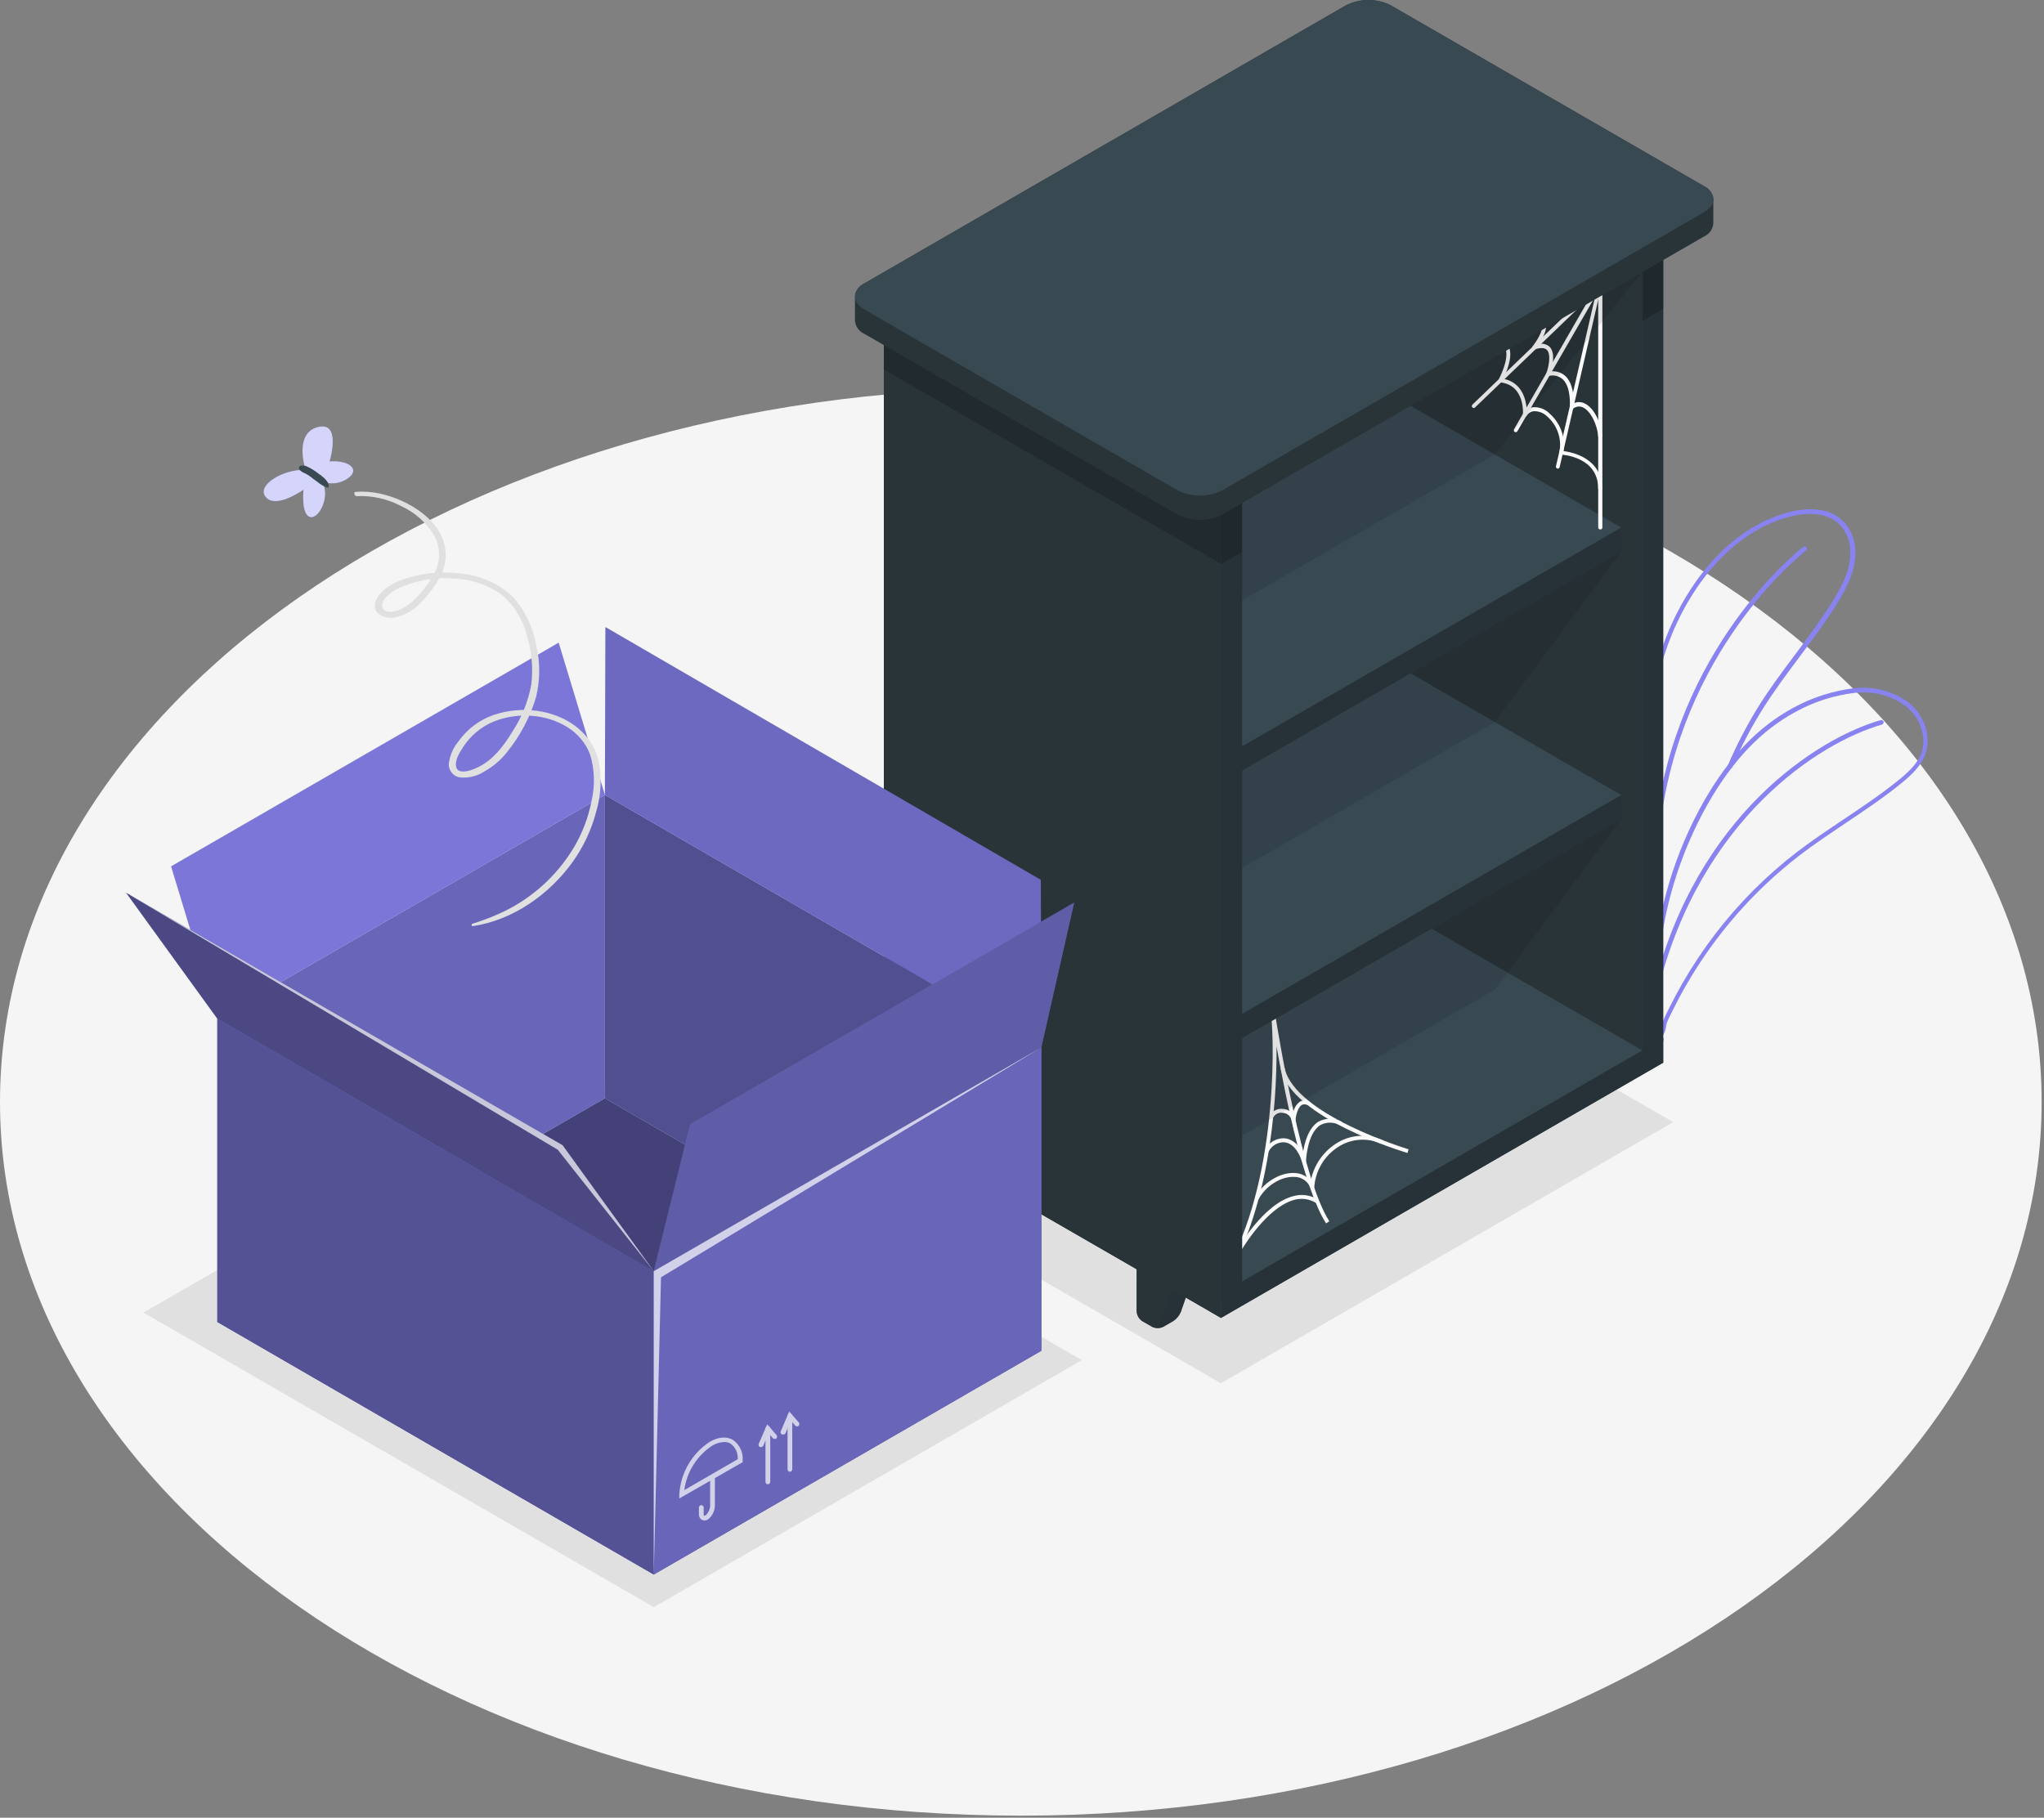 <svg width="389" height="346" viewBox="0 0 389 346" fill="none" xmlns="http://www.w3.org/2000/svg">
<rect x="0" y="0" width="389" height="346" fill="#808080" stroke="none"/>
<g clip-path="url(#clip0_103_21)">
<path d="M194.275 345.61C301.57 345.61 388.55 284.788 388.55 209.76C388.55 134.732 301.57 73.91 194.275 73.91C86.98 73.91 0 134.732 0 209.76C0 284.788 86.98 345.61 194.275 345.61Z" fill="#F5F5F5"/>
<path d="M232.35 263.3L157.05 219.81L243.12 170.12L318.43 213.6L232.35 263.3Z" fill="#E0E0E0"/>
<path d="M27.31 249.85L124.43 305.92L205.89 258.9L108.77 202.83L27.31 249.85Z" fill="#E0E0E0"/>
<path d="M314.97 182.67C314.82 180.14 314.48 177.11 314.07 173.59C312.54 160.23 310.45 141.93 315.99 124.4C319.36 113.73 327.48 101.08 340.16 97.57C342.98 96.79 349.8 95.64 352.42 101.69C352.788 102.564 353.008 103.493 353.07 104.44C353.34 108.28 351.61 111.67 349.69 114.76C347.48 118.35 344.92 121.76 342.44 125.08C340.1 128.22 337.67 131.46 335.55 134.82C333.26 138.471 331.254 142.292 329.55 146.25L328.74 145.9C330.441 141.902 332.447 138.04 334.74 134.35C336.87 130.96 339.31 127.7 341.67 124.55C344.13 121.25 346.67 117.85 348.87 114.3C350.71 111.3 352.37 108.09 352.12 104.5C352.066 103.653 351.869 102.822 351.54 102.04C349.2 96.63 342.92 97.71 340.33 98.42C327.99 101.84 320.06 114.22 316.76 124.66C311.28 142.02 313.36 160.21 314.88 173.49C315.28 177.02 315.63 180.07 315.78 182.62L314.97 182.67Z" fill="#8883F0"/>
<path d="M315.87 197.21C315.804 197.219 315.736 197.219 315.67 197.21C315.478 197.172 315.297 197.091 315.143 196.971C314.988 196.851 314.864 196.696 314.78 196.52C314.605 196.025 314.605 195.485 314.78 194.99C314.921 194.032 314.921 193.058 314.78 192.1C314.78 191.56 314.69 190.99 314.69 190.48V184.27C315.488 173.115 318.757 162.276 324.26 152.54C329.14 144.05 334.54 138.4 341.26 134.74C344.883 132.749 348.855 131.476 352.96 130.99C356.584 130.589 360.227 131.552 363.18 133.69C366.23 136.1 367.6 140.23 366.45 143.5C365.64 145.79 363.79 147.5 361.9 149.05C358.53 151.8 354.85 154.26 351.3 156.64C348.35 158.64 345.3 160.64 342.45 162.84C333.731 169.57 326.416 177.944 320.92 187.49C320.02 189.04 319.17 190.64 318.39 192.24L318.07 192.87C317.758 193.441 317.484 194.032 317.25 194.64C317.2 194.77 317.15 195.04 317.08 195.35C317.029 195.92 316.848 196.471 316.55 196.96C316.362 197.125 316.12 197.214 315.87 197.21ZM354.4 131.82C353.95 131.82 353.5 131.82 353.04 131.88C349.056 132.345 345.201 133.581 341.69 135.52C335.13 139.09 329.84 144.64 325.04 152.98C319.611 162.596 316.384 173.296 315.59 184.31V190.46C315.59 190.94 315.59 191.46 315.68 192.01C315.841 193.057 315.841 194.123 315.68 195.17C315.572 195.494 315.572 195.845 315.68 196.17C315.706 196.22 315.742 196.265 315.787 196.299C315.832 196.334 315.884 196.358 315.94 196.37C316.118 196 316.24 195.606 316.3 195.2C316.348 194.922 316.414 194.648 316.5 194.38C316.744 193.738 317.031 193.113 317.36 192.51L317.67 191.89C318.47 190.27 319.33 188.66 320.23 187.09C322.099 183.854 324.173 180.741 326.44 177.77C330.92 171.916 336.148 166.675 341.99 162.18C344.87 159.98 347.93 157.93 350.89 155.95C354.43 153.58 358.08 151.13 361.43 148.41C363.21 146.96 364.96 145.33 365.7 143.25C366.7 140.32 365.47 136.61 362.7 134.42C360.308 132.637 357.381 131.72 354.4 131.82Z" fill="#8883F0"/>
<path d="M315.12 188.67H315.01C314.953 188.657 314.9 188.633 314.853 188.599C314.807 188.565 314.767 188.522 314.737 188.473C314.707 188.423 314.688 188.368 314.68 188.311C314.671 188.254 314.675 188.196 314.69 188.14C322.94 155.24 345.75 140.56 357.93 137.07C358.041 137.039 358.16 137.053 358.261 137.109C358.362 137.165 358.437 137.259 358.47 137.37C358.501 137.482 358.487 137.603 358.431 137.706C358.375 137.808 358.281 137.885 358.17 137.92C346.17 141.35 323.7 155.84 315.55 188.35C315.522 188.442 315.465 188.523 315.388 188.581C315.31 188.638 315.216 188.67 315.12 188.67Z" fill="#8883F0"/>
<path d="M315.07 161.67C314.952 161.66 314.843 161.604 314.767 161.514C314.69 161.424 314.651 161.308 314.66 161.19C317.29 125.66 340.53 106.19 343.17 104.1C343.214 104.062 343.266 104.034 343.322 104.017C343.378 104 343.437 103.995 343.495 104.002C343.553 104.008 343.609 104.026 343.66 104.055C343.71 104.084 343.755 104.123 343.79 104.17C343.826 104.215 343.853 104.267 343.869 104.323C343.885 104.378 343.89 104.437 343.884 104.494C343.877 104.552 343.859 104.608 343.831 104.658C343.803 104.709 343.765 104.754 343.72 104.79C341.11 106.86 318.14 126.1 315.55 161.26C315.537 161.377 315.48 161.484 315.391 161.56C315.302 161.636 315.187 161.676 315.07 161.67Z" fill="#8883F0"/>
<path d="M312.3 37.76L256.69 5.67C256.26 5.361 255.756 5.172 255.229 5.121C254.702 5.07 254.171 5.159 253.69 5.38L249.69 7.69C249.25 7.996 248.9 8.414 248.677 8.902C248.454 9.389 248.365 9.927 248.42 10.46V162.67C248.502 164.153 248.932 165.596 249.675 166.881C250.419 168.167 251.455 169.259 252.7 170.07L308.3 202.12C308.729 202.43 309.233 202.621 309.76 202.674C310.286 202.727 310.818 202.639 311.3 202.42L315.3 200.1C315.734 199.792 316.079 199.374 316.299 198.889C316.519 198.404 316.605 197.869 316.55 197.34V45.16C316.472 43.679 316.047 42.238 315.309 40.952C314.57 39.666 313.54 38.573 312.3 37.76Z" fill="#263238"/>
<path d="M260.4 165.28L256.4 167.59V180.25C256.42 180.621 256.528 180.981 256.714 181.303C256.899 181.624 257.159 181.897 257.47 182.1L259.34 183.18C259.672 183.348 260.038 183.435 260.41 183.435C260.782 183.435 261.148 183.348 261.48 183.18L263.35 182.1C264.014 181.671 264.528 181.045 264.82 180.31L268.43 169.91L260.4 165.28Z" fill="#263238"/>
<path d="M256.4 180.25C256.42 180.621 256.528 180.981 256.714 181.303C256.899 181.624 257.159 181.897 257.47 182.1L259.34 183.18C259.469 183.258 259.614 183.306 259.765 183.32C259.915 183.334 260.067 183.314 260.208 183.261C260.35 183.208 260.477 183.124 260.581 183.014C260.686 182.905 260.764 182.774 260.81 182.63L264.4 172.22L256.4 167.59V180.25Z" fill="#293439"/>
<path d="M300.52 188.37L296.52 190.69V203.34C296.538 203.711 296.644 204.073 296.828 204.396C297.012 204.719 297.27 204.995 297.58 205.2L299.46 206.28C299.79 206.448 300.155 206.535 300.525 206.535C300.895 206.535 301.26 206.448 301.59 206.28L303.47 205.2C304.134 204.771 304.648 204.145 304.94 203.41L308.54 193L300.52 188.37Z" fill="#263238"/>
<path d="M296.52 203.34C296.538 203.711 296.644 204.073 296.828 204.396C297.012 204.719 297.27 204.995 297.58 205.2L299.46 206.28C299.589 206.358 299.734 206.406 299.885 206.42C300.035 206.434 300.187 206.414 300.328 206.361C300.47 206.308 300.597 206.224 300.702 206.114C300.806 206.005 300.884 205.874 300.93 205.73L304.54 195.32L296.54 190.69L296.52 203.34Z" fill="#293439"/>
<path d="M252.96 8.1L308.56 40.1C309.805 40.912 310.841 42.007 311.585 43.294C312.328 44.581 312.758 46.025 312.84 47.51V199.72C312.946 200.254 312.881 200.809 312.656 201.305C312.431 201.801 312.056 202.215 311.584 202.487C311.112 202.759 310.567 202.877 310.024 202.824C309.482 202.771 308.97 202.549 308.56 202.19L252.96 170.13C251.716 169.319 250.682 168.226 249.94 166.941C249.198 165.655 248.77 164.212 248.69 162.73V10.56C248.583 10.026 248.646 9.472 248.871 8.976C249.095 8.481 249.47 8.068 249.941 7.796C250.413 7.524 250.958 7.408 251.499 7.462C252.041 7.517 252.552 7.74 252.96 8.1Z" fill="#293439"/>
<path d="M172.22 216.15L232.36 250.87L316.56 202.26L312.55 199.94L252.41 165.22L172.22 211.52V216.15Z" fill="#384952"/>
<path d="M232.36 250.87V246.24L316.56 197.63V202.26L232.36 250.87Z" fill="#263238"/>
<path d="M232.74 244.13L232.13 243.72C242.8 227.57 242.73 199.67 241.86 192.67C241.79 192.2 241.74 191.91 241.73 191.8L242.46 191.68C242.46 191.9 242.54 192.16 242.58 192.47C243.36 197.42 247.77 224.31 252.99 232.47L252.37 232.87C248.24 226.46 244.71 209.16 242.94 199.18C243.05 210.51 241.4 231.1 232.74 244.13Z" fill="#FAFAFA"/>
<path d="M267.86 219.47C266.95 219.2 245.69 212.76 243.73 203.38L244.46 203.23C246.32 212.18 267.85 218.7 268.07 218.77L267.86 219.47Z" fill="#FAFAFA"/>
<path d="M246.4 215.67L245.86 213.38C245.786 212.959 245.572 212.576 245.252 212.293C244.932 212.009 244.526 211.843 244.1 211.82C243.748 211.768 243.388 211.826 243.07 211.985C242.752 212.144 242.49 212.397 242.32 212.71L241.63 212.42C241.861 211.962 242.229 211.588 242.682 211.348C243.135 211.108 243.651 211.014 244.16 211.08C244.528 211.103 244.887 211.204 245.212 211.377C245.538 211.549 245.824 211.789 246.05 212.08C246.17 211.132 246.654 210.267 247.4 209.67C247.683 209.522 247.999 209.45 248.318 209.46C248.637 209.471 248.947 209.564 249.22 209.73L248.89 210.39C248.723 210.283 248.532 210.22 248.334 210.208C248.136 210.195 247.939 210.234 247.76 210.32C246.91 210.8 246.58 212.65 246.53 213.32L246.4 215.67Z" fill="#FAFAFA"/>
<path d="M248.49 223.3L247.83 221.22C247.08 218.87 245.83 217.52 244.35 217.43C243.732 217.418 243.123 217.587 242.599 217.915C242.075 218.244 241.659 218.718 241.4 219.28L240.73 218.96C241.046 218.258 241.564 217.665 242.217 217.258C242.871 216.85 243.63 216.645 244.4 216.67C245.29 216.72 246.82 217.2 247.96 219.52C248.21 217.69 248.96 214.75 250.89 213.52C251.583 213.14 252.362 212.945 253.152 212.954C253.941 212.963 254.716 213.175 255.4 213.57L255.09 214.24C254.517 213.901 253.867 213.715 253.202 213.699C252.536 213.683 251.878 213.839 251.29 214.15C248.72 215.75 248.55 221.04 248.55 221.1L248.49 223.3Z" fill="#FAFAFA"/>
<path d="M239.46 228.38L238.8 228.04C240.28 225.19 243.53 223.14 246.35 223.28C246.948 223.287 247.537 223.428 248.074 223.693C248.61 223.957 249.081 224.339 249.45 224.81C249.721 223.371 250.281 222.002 251.096 220.785C251.911 219.568 252.963 218.529 254.19 217.73C255.507 216.855 257.026 216.334 258.602 216.217C260.179 216.1 261.758 216.39 263.19 217.06L262.9 217.73C261.581 217.119 260.129 216.856 258.68 216.964C257.23 217.073 255.833 217.55 254.62 218.35C253.323 219.19 252.241 220.323 251.459 221.656C250.678 222.99 250.219 224.487 250.12 226.03V227.92L249.42 226.16C249.188 225.534 248.771 224.994 248.224 224.612C247.678 224.23 247.027 224.023 246.36 224.02C243.77 223.89 240.82 225.77 239.46 228.38Z" fill="#FAFAFA"/>
<path d="M235.4 239.42L234.75 239.06C235.65 237.42 240.44 229.18 246.11 227.69C246.91 227.46 247.75 227.403 248.574 227.522C249.398 227.641 250.187 227.934 250.89 228.38L250.51 229.01C249.89 228.618 249.195 228.362 248.47 228.256C247.745 228.151 247.005 228.2 246.3 228.4C242.14 229.5 237.84 235.02 235.4 239.42Z" fill="#FAFAFA"/>
<path d="M308.54 151.33V155.96L232.36 199.94L172.22 165.22V160.59L248.4 116.61L308.54 151.33Z" fill="#263238"/>
<path d="M308.54 151.33L232.36 195.31L172.22 160.59L248.4 116.61L308.54 151.33Z" fill="#384952"/>
<path d="M308.54 100.41V105.03L232.36 149.02L172.22 114.29V109.67L248.4 65.68L308.54 100.41Z" fill="#263238"/>
<path d="M308.54 100.41L232.36 144.39L172.22 109.67L248.4 65.68L308.54 100.41Z" fill="#384952"/>
<path d="M232.1 84L176.5 51.95C176.071 51.639 175.567 51.448 175.04 51.396C174.513 51.343 173.982 51.431 173.5 51.65C172.78 52.06 170.22 53.55 169.5 53.96C169.062 54.267 168.714 54.686 168.493 55.173C168.271 55.66 168.184 56.198 168.24 56.73V208.9C168.322 210.383 168.752 211.826 169.495 213.111C170.239 214.397 171.275 215.49 172.52 216.3L228.12 248.36C228.549 248.67 229.053 248.861 229.58 248.914C230.106 248.967 230.638 248.879 231.12 248.66C231.84 248.24 234.42 246.76 235.12 246.33C235.56 246.026 235.911 245.609 236.136 245.124C236.361 244.639 236.452 244.102 236.4 243.57V91.41C236.318 89.923 235.885 88.477 235.138 87.19C234.391 85.902 233.35 84.809 232.1 84Z" fill="#263238"/>
<path opacity="0.2" d="M232.36 107.36L236.38 105.04V91.14L232.35 93.46L232.36 107.36Z" fill="black"/>
<path opacity="0.2" d="M312.56 61.06L316.58 58.75V44.85L312.55 47.17L312.56 61.06Z" fill="black"/>
<path d="M180.24 211.52L176.24 213.83V226.49C176.26 226.861 176.367 227.221 176.553 227.543C176.739 227.864 176.998 228.137 177.31 228.34L179.18 229.42C179.511 229.588 179.878 229.675 180.25 229.675C180.622 229.675 180.988 229.588 181.32 229.42L183.19 228.34C183.852 227.912 184.365 227.291 184.66 226.56L188.27 216.15L180.24 211.52Z" fill="#263238"/>
<path d="M176.23 226.49C176.25 226.861 176.358 227.221 176.544 227.543C176.729 227.864 176.989 228.137 177.3 228.34L179.17 229.42C179.299 229.498 179.444 229.546 179.595 229.56C179.745 229.574 179.897 229.554 180.038 229.501C180.18 229.448 180.307 229.364 180.412 229.254C180.516 229.145 180.594 229.014 180.64 228.87L184.25 218.46L176.25 213.83L176.23 226.49Z" fill="#293439"/>
<path d="M220.33 234.67L216.33 236.98V249.64C216.348 250.01 216.454 250.371 216.638 250.692C216.822 251.014 217.08 251.287 217.39 251.49L219.27 252.57C219.6 252.738 219.965 252.825 220.335 252.825C220.705 252.825 221.07 252.738 221.4 252.57L223.28 251.49C223.939 251.059 224.452 250.439 224.75 249.71L228.35 239.3L220.33 234.67Z" fill="#263238"/>
<path d="M216.33 249.59C216.348 249.96 216.454 250.321 216.638 250.642C216.822 250.964 217.08 251.237 217.39 251.44L219.27 252.52C219.399 252.598 219.544 252.646 219.695 252.66C219.845 252.674 219.997 252.654 220.138 252.601C220.28 252.548 220.407 252.464 220.511 252.355C220.616 252.245 220.694 252.114 220.74 251.97L224.34 241.56L216.34 236.93L216.33 249.59Z" fill="#293439"/>
<path d="M172.48 54.27L228.09 86.32C229.334 87.133 230.368 88.227 231.11 89.515C231.852 90.802 232.28 92.246 232.36 93.73V250.87C232.36 250.87 229.27 249.04 228.09 248.36L172.49 216.3C171.245 215.49 170.209 214.397 169.465 213.111C168.722 211.826 168.292 210.383 168.21 208.9V56.73C168.103 56.196 168.166 55.642 168.391 55.147C168.615 54.651 168.99 54.238 169.461 53.966C169.933 53.694 170.478 53.578 171.019 53.632C171.561 53.687 172.072 53.91 172.48 54.27Z" fill="#293439"/>
<path opacity="0.2" d="M228.09 86.32L172.48 54.27C172.072 53.91 171.561 53.687 171.019 53.632C170.478 53.578 169.933 53.694 169.461 53.966C168.99 54.238 168.615 54.651 168.391 55.147C168.166 55.642 168.103 56.196 168.21 56.73V70.32L232.36 107.32V93.73C232.28 92.246 231.852 90.802 231.11 89.515C230.368 88.227 229.334 87.133 228.09 86.32Z" fill="black"/>
<path d="M304.53 100.78C304.433 100.777 304.34 100.738 304.271 100.669C304.202 100.6 304.162 100.507 304.16 100.41V54.75L260.61 79.89C260.569 79.916 260.523 79.934 260.475 79.942C260.427 79.95 260.378 79.947 260.331 79.935C260.284 79.923 260.24 79.901 260.202 79.871C260.164 79.841 260.133 79.803 260.11 79.76C260.085 79.718 260.068 79.671 260.061 79.623C260.054 79.575 260.056 79.525 260.068 79.478C260.08 79.43 260.102 79.386 260.131 79.347C260.161 79.308 260.198 79.275 260.24 79.25L304.4 53.79C304.455 53.755 304.519 53.737 304.585 53.737C304.65 53.737 304.714 53.755 304.77 53.79C304.825 53.823 304.871 53.87 304.902 53.926C304.934 53.982 304.95 54.045 304.95 54.11V100.41C304.95 100.463 304.939 100.516 304.918 100.564C304.896 100.612 304.864 100.656 304.824 100.691C304.785 100.726 304.738 100.752 304.687 100.767C304.636 100.783 304.582 100.787 304.53 100.78Z" fill="#FAFAFA"/>
<path d="M296.51 89.2H296.4C296.305 89.178 296.222 89.12 296.169 89.038C296.117 88.955 296.099 88.855 296.12 88.76L303.58 56.45L288.78 82.08C288.757 82.123 288.726 82.16 288.688 82.191C288.65 82.221 288.607 82.243 288.56 82.256C288.513 82.269 288.464 82.273 288.416 82.267C288.368 82.26 288.322 82.245 288.28 82.22C288.237 82.196 288.199 82.164 288.169 82.125C288.138 82.086 288.116 82.042 288.103 81.994C288.09 81.947 288.086 81.897 288.093 81.848C288.099 81.799 288.115 81.752 288.14 81.71L304.14 53.93C304.186 53.853 304.257 53.796 304.341 53.766C304.425 53.737 304.517 53.738 304.6 53.77C304.682 53.803 304.749 53.865 304.79 53.944C304.83 54.023 304.841 54.114 304.82 54.2L296.82 88.93C296.802 89.001 296.763 89.065 296.707 89.113C296.652 89.162 296.583 89.192 296.51 89.2Z" fill="#FAFAFA"/>
<path d="M280.48 77.67C280.429 77.67 280.379 77.659 280.332 77.639C280.286 77.618 280.244 77.588 280.21 77.55C280.142 77.481 280.103 77.387 280.103 77.29C280.103 77.192 280.142 77.099 280.21 77.03L304.27 53.88C304.339 53.811 304.433 53.773 304.53 53.773C304.627 53.773 304.721 53.811 304.79 53.88C304.859 53.951 304.898 54.046 304.898 54.145C304.898 54.244 304.859 54.339 304.79 54.41L280.73 77.55C280.698 77.585 280.66 77.614 280.617 77.635C280.574 77.656 280.528 77.667 280.48 77.67Z" fill="#FAFAFA"/>
<path d="M304.53 93.39C304.433 93.387 304.34 93.347 304.271 93.279C304.202 93.21 304.163 93.117 304.16 93.02C304.16 86.96 297.4 86.55 297.11 86.54C297.055 86.536 297.002 86.52 296.954 86.495C296.906 86.469 296.864 86.433 296.83 86.39C296.799 86.347 296.777 86.298 296.767 86.246C296.756 86.195 296.757 86.141 296.77 86.09C297.017 84.852 296.933 83.571 296.528 82.375C296.122 81.18 295.409 80.112 294.46 79.28C294.113 78.934 293.696 78.666 293.238 78.493C292.779 78.321 292.289 78.248 291.8 78.28C291.539 78.324 291.291 78.424 291.072 78.572C290.853 78.72 290.668 78.914 290.53 79.14C290.488 79.213 290.423 79.269 290.345 79.3C290.267 79.331 290.18 79.335 290.1 79.31C290.02 79.285 289.951 79.234 289.904 79.165C289.856 79.096 289.834 79.013 289.84 78.93C289.84 78.7 290.25 73.31 285.51 72.78C285.449 72.772 285.391 72.75 285.34 72.715C285.29 72.681 285.249 72.634 285.22 72.58C285.193 72.527 285.179 72.469 285.179 72.41C285.179 72.351 285.193 72.292 285.22 72.24C285.22 72.24 287.32 68.31 286.51 66.38C286.416 66.153 286.271 65.952 286.085 65.792C285.899 65.632 285.678 65.518 285.44 65.46C285.393 65.447 285.348 65.425 285.31 65.395C285.271 65.365 285.239 65.327 285.216 65.284C285.192 65.241 285.178 65.193 285.174 65.144C285.169 65.096 285.175 65.046 285.19 65C285.22 64.907 285.284 64.829 285.37 64.783C285.456 64.736 285.556 64.725 285.65 64.75C285.994 64.838 286.313 65.007 286.581 65.241C286.848 65.476 287.057 65.77 287.19 66.1C287.96 67.93 286.66 70.96 286.1 72.1C289.78 72.81 290.46 76.28 290.56 78C290.889 77.766 291.264 77.606 291.66 77.53C292.261 77.472 292.867 77.55 293.434 77.76C294 77.969 294.512 78.304 294.93 78.74C295.924 79.616 296.684 80.725 297.143 81.968C297.602 83.211 297.745 84.548 297.56 85.86C299.18 86.07 304.9 87.2 304.89 93.04C304.885 93.133 304.845 93.22 304.778 93.285C304.712 93.35 304.623 93.387 304.53 93.39Z" fill="#FAFAFA"/>
<path d="M304.53 83.41C304.437 83.41 304.347 83.375 304.278 83.312C304.21 83.249 304.168 83.163 304.16 83.07C304 80.95 302.77 78.21 301.22 77.53C300.913 77.393 300.572 77.348 300.24 77.401C299.908 77.454 299.599 77.603 299.35 77.83C299.289 77.869 299.218 77.89 299.145 77.89C299.072 77.89 299.001 77.869 298.94 77.83C298.877 77.795 298.825 77.742 298.791 77.678C298.757 77.614 298.743 77.542 298.75 77.47C298.75 77.47 299.08 73.72 297.39 72.17C297.023 71.864 296.589 71.65 296.123 71.545C295.657 71.441 295.172 71.449 294.71 71.57C294.646 71.583 294.58 71.579 294.518 71.558C294.457 71.537 294.402 71.5 294.36 71.45C294.317 71.4 294.288 71.339 294.276 71.274C294.264 71.209 294.269 71.142 294.29 71.08C294.63 70.15 295.29 67.54 294.4 66.61C293.98 66.18 293.21 66.14 292.1 66.5C292.024 66.525 291.942 66.525 291.867 66.5C291.791 66.474 291.726 66.425 291.68 66.36C291.634 66.296 291.61 66.219 291.61 66.14C291.61 66.061 291.634 65.984 291.68 65.92C292.3 65.14 293.83 62.86 293.45 61.77C293.387 61.619 293.286 61.488 293.156 61.39C293.026 61.291 292.872 61.229 292.71 61.21C292.663 61.198 292.618 61.177 292.579 61.148C292.54 61.119 292.507 61.083 292.481 61.041C292.456 60.999 292.44 60.953 292.433 60.905C292.426 60.856 292.428 60.807 292.44 60.76C292.449 60.712 292.468 60.667 292.496 60.627C292.524 60.587 292.559 60.553 292.601 60.528C292.642 60.503 292.688 60.486 292.736 60.48C292.784 60.473 292.833 60.477 292.88 60.49C293.161 60.531 293.426 60.645 293.649 60.82C293.872 60.996 294.044 61.227 294.15 61.49C294.56 62.68 293.56 64.49 292.86 65.49C293.221 65.404 293.597 65.407 293.956 65.5C294.315 65.592 294.646 65.771 294.92 66.02C296.02 67.16 295.49 69.57 295.16 70.7C295.648 70.642 296.142 70.687 296.611 70.834C297.08 70.98 297.512 71.224 297.88 71.55C299.37 72.91 299.53 75.55 299.51 76.76C299.823 76.613 300.164 76.537 300.51 76.537C300.856 76.537 301.197 76.613 301.51 76.76C303.4 77.59 304.71 80.54 304.9 82.93C304.904 82.978 304.898 83.026 304.883 83.072C304.868 83.118 304.844 83.16 304.813 83.197C304.781 83.233 304.742 83.263 304.699 83.284C304.655 83.305 304.608 83.317 304.56 83.32L304.53 83.41Z" fill="#FAFAFA"/>
<path d="M326.07 37.91C326.023 37.379 325.834 36.87 325.525 36.436C325.216 36.002 324.796 35.658 324.31 35.44L264.7 1.02C263.375 0.349 261.91 0 260.425 0C258.94 0 257.475 0.349 256.15 1.02L164.47 53.96C163.984 54.178 163.564 54.522 163.255 54.956C162.945 55.39 162.757 55.899 162.71 56.43V61.06C162.757 61.591 162.945 62.099 163.255 62.534C163.564 62.968 163.984 63.312 164.47 63.53L224.08 97.94C225.404 98.615 226.869 98.967 228.355 98.967C229.841 98.967 231.306 98.615 232.63 97.94L324.31 45.01C324.796 44.792 325.216 44.448 325.525 44.014C325.834 43.58 326.023 43.071 326.07 42.54V37.91Z" fill="#293439"/>
<path d="M224.08 93.31L164.47 58.9C162.11 57.53 162.11 55.32 164.47 53.96L256.15 1.02C257.475 0.349 258.94 0 260.425 0C261.91 0 263.375 0.349 264.7 1.02L324.31 35.44C326.68 36.81 326.68 39.01 324.31 40.38L232.63 93.31C231.306 93.985 229.841 94.337 228.355 94.337C226.869 94.337 225.404 93.985 224.08 93.31Z" fill="#384952"/>
<path opacity="0.1" d="M312.55 51.79L284.49 86.52L236.38 114.3L236.37 95.78L312.55 51.79Z" fill="black"/>
<path opacity="0.1" d="M308.54 105.03L284.49 137.44L236.38 165.23V146.7L308.54 105.03Z" fill="black"/>
<path opacity="0.1" d="M308.54 155.96L284.49 188.37L236.38 216.16V197.63L308.54 155.96Z" fill="black"/>
<path d="M198.18 257.11L124.42 299.7L41.36 251.63L115.12 209.05L198.18 257.11Z" fill="#8883F0"/>
<path opacity="0.5" d="M198.18 257.11L124.42 299.7L41.36 251.63L115.12 209.05L198.18 257.11Z" fill="black"/>
<path d="M115.12 151.32V209.05L41.36 251.63V193.91L115.12 151.32Z" fill="#8883F0"/>
<path opacity="0.23" d="M115.12 151.32V209.05L41.36 251.63V193.91L115.12 151.32Z" fill="black"/>
<path d="M124.42 241.97V299.7L41.36 251.63V193.91L124.42 241.97Z" fill="#8883F0"/>
<path opacity="0.38" d="M124.42 241.97V299.7L41.36 251.63V193.91L124.42 241.97Z" fill="black"/>
<path d="M198.18 199.38V257.11L115.12 209.05V151.32L198.18 199.38Z" fill="#8883F0"/>
<path opacity="0.4" d="M198.18 199.38V257.11L115.12 209.05V151.32L198.18 199.38Z" fill="black"/>
<path d="M198.18 257.11V199.38L124.42 241.97V299.7L198.18 257.11Z" fill="#8883F0"/>
<path opacity="0.23" d="M198.18 257.11V199.38L124.42 241.97V299.7L198.18 257.11Z" fill="black"/>
<path d="M115.12 151.32L115.22 119.36L198.08 167.48L198.18 199.38L115.12 151.32Z" fill="#8883F0"/>
<path opacity="0.2" d="M115.12 151.32L115.22 119.36L198.08 167.48L198.18 199.38L115.12 151.32Z" fill="black"/>
<path d="M124.42 241.97L131.34 214.01L204.43 171.81L198.18 199.38L124.42 241.97Z" fill="#8883F0"/>
<path opacity="0.3" d="M124.42 241.97L131.34 214.01L204.43 171.81L198.18 199.38L124.42 241.97Z" fill="black"/>
<path d="M41.36 193.91L32.56 164.91L106.32 122.33L115.12 151.32L41.36 193.91Z" fill="#8883F0"/>
<path opacity="0.1" d="M41.36 193.91L32.56 164.91L106.32 122.33L115.12 151.32L41.36 193.91Z" fill="black"/>
<path d="M41.36 193.91L24 169.94L107.07 218L124.42 241.97L41.36 193.91Z" fill="#8883F0"/>
<path opacity="0.45" d="M41.36 193.91L24 169.94L107.07 218L124.42 241.97L41.36 193.91Z" fill="black"/>
<g opacity="0.7">
<path d="M146.14 282.53C146.02 282.53 145.904 282.483 145.818 282.399C145.732 282.314 145.683 282.2 145.68 282.08V271.92C145.682 271.799 145.732 271.683 145.817 271.597C145.903 271.512 146.019 271.462 146.14 271.46C146.26 271.462 146.375 271.512 146.459 271.598C146.543 271.684 146.59 271.799 146.59 271.92V282.08C146.59 282.199 146.543 282.314 146.458 282.398C146.374 282.482 146.259 282.53 146.14 282.53Z" fill="white"/>
<path d="M144.81 275.44C144.75 275.449 144.69 275.449 144.63 275.44C144.521 275.389 144.435 275.299 144.391 275.187C144.346 275.076 144.346 274.951 144.39 274.84L146.01 271.11L147.81 273.19C147.874 273.283 147.902 273.396 147.888 273.509C147.874 273.621 147.819 273.724 147.734 273.798C147.648 273.873 147.538 273.913 147.425 273.911C147.312 273.91 147.203 273.866 147.12 273.79L146.27 272.79L145.27 275.19C145.227 275.272 145.16 275.34 145.078 275.385C144.996 275.429 144.903 275.448 144.81 275.44Z" fill="white"/>
<path d="M150.33 280.14C150.21 280.137 150.095 280.087 150.011 280.001C149.927 279.916 149.88 279.8 149.88 279.68V269.53C149.88 269.41 149.928 269.296 150.012 269.212C150.096 269.127 150.211 269.08 150.33 269.08C150.449 269.08 150.564 269.127 150.648 269.212C150.733 269.296 150.78 269.41 150.78 269.53V279.67C150.781 279.73 150.771 279.79 150.749 279.847C150.727 279.903 150.694 279.954 150.652 279.998C150.611 280.042 150.561 280.077 150.505 280.101C150.45 280.125 150.391 280.138 150.33 280.14Z" fill="white"/>
<path d="M149 273.05C148.94 273.059 148.88 273.059 148.82 273.05C148.765 273.026 148.716 272.991 148.674 272.948C148.633 272.905 148.601 272.854 148.579 272.798C148.558 272.742 148.548 272.683 148.55 272.623C148.551 272.563 148.565 272.504 148.59 272.45L150.2 268.67L152 270.74C152.083 270.825 152.13 270.94 152.13 271.06C152.13 271.179 152.083 271.294 152 271.38C151.958 271.422 151.908 271.456 151.853 271.479C151.799 271.501 151.74 271.513 151.68 271.513C151.621 271.513 151.562 271.501 151.507 271.479C151.452 271.456 151.402 271.422 151.36 271.38L150.51 270.38L149.51 272.78C149.469 272.876 149.395 272.955 149.303 273.005C149.21 273.054 149.103 273.07 149 273.05Z" fill="white"/>
</g>
<g opacity="0.7">
<path d="M134.05 289.42C133.879 289.422 133.71 289.381 133.56 289.3C133.379 289.184 133.233 289.022 133.136 288.83C133.039 288.638 132.996 288.424 133.01 288.21V286.96C133.013 286.839 133.062 286.725 133.148 286.641C133.234 286.557 133.35 286.51 133.47 286.51C133.589 286.51 133.704 286.557 133.788 286.642C133.873 286.726 133.92 286.84 133.92 286.96V288.21C133.92 288.39 133.92 288.49 134.01 288.51C134.1 288.53 134.15 288.51 134.3 288.43C134.581 288.17 134.803 287.852 134.95 287.498C135.097 287.144 135.165 286.763 135.15 286.38V281.18C135.15 281.06 135.197 280.946 135.282 280.862C135.366 280.777 135.481 280.73 135.6 280.73C135.719 280.73 135.834 280.777 135.918 280.862C136.003 280.946 136.05 281.06 136.05 281.18V286.38C136.072 286.92 135.967 287.457 135.743 287.949C135.519 288.441 135.182 288.872 134.76 289.21C134.546 289.342 134.301 289.414 134.05 289.42Z" fill="white"/>
<path d="M129.28 285.23V284.45C129.399 282.447 129.984 280.5 130.99 278.763C131.995 277.027 133.392 275.55 135.07 274.45C136.71 273.51 138.27 273.37 139.47 274.07C140.11 274.509 140.62 275.111 140.948 275.815C141.275 276.519 141.407 277.297 141.33 278.07V278.33L129.28 285.23ZM137.79 274.49C136.989 274.527 136.211 274.767 135.53 275.19C134.092 276.136 132.875 277.38 131.96 278.838C131.046 280.296 130.456 281.934 130.23 283.64L140.4 277.76C140.443 277.181 140.336 276.6 140.089 276.074C139.842 275.549 139.464 275.096 138.99 274.76C138.621 274.566 138.207 274.473 137.79 274.49Z" fill="white"/>
</g>
<path opacity="0.7" d="M24 169.94L107.07 218L124.42 241.97L106.15 218.85L24 169.94Z" fill="white"/>
<path opacity="0.7" d="M198.18 199.38L124.42 241.97V299.7L125.8 243.13L198.18 199.38Z" fill="white"/>
<path d="M89.94 176.29C97.55 175.19 104.5 170.29 108.94 164.13C111.011 161.252 112.536 158.018 113.44 154.59C114.4 151.384 114.558 147.991 113.9 144.71C112.53 139.22 107.45 135.97 102.08 135.29C99.355 134.931 96.584 135.202 93.98 136.08C91.28 137.007 88.937 138.755 87.28 141.08C86.241 142.318 85.588 143.834 85.4 145.44C85.384 146.069 85.606 146.681 86.021 147.153C86.436 147.626 87.014 147.925 87.64 147.99C89.25 148.125 90.859 147.717 92.21 146.83C93.857 145.906 95.308 144.67 96.48 143.19C98.995 140.086 100.878 136.518 102.02 132.69C102.822 129.405 102.822 125.975 102.02 122.69C101.411 119.253 99.84 116.06 97.49 113.48C94.796 111.03 91.377 109.524 87.75 109.19C84.141 108.694 80.466 109.036 77.01 110.19C75.492 110.65 74.086 111.42 72.88 112.45C72.02 113.25 71.04 114.57 71.39 115.87C71.74 117.17 73.64 117.75 74.93 117.58C76.839 117.222 78.588 116.274 79.93 114.87C81.426 113.398 82.696 111.713 83.7 109.87C84.446 108.545 84.835 107.05 84.83 105.53C84.7 99.19 77.69 95.09 72.2 93.93C70.718 93.62 69.2 93.519 67.69 93.63C67.18 93.63 67.49 94.47 67.9 94.44C70.854 94.306 73.79 94.969 76.4 96.36C78.975 97.543 81.137 99.469 82.61 101.89C83.266 103.083 83.59 104.431 83.548 105.793C83.506 107.154 83.099 108.479 82.37 109.63C81.391 111.335 80.172 112.891 78.75 114.25C77.56 115.33 75.75 116.58 74.08 116.46C73.804 116.459 73.534 116.381 73.301 116.234C73.068 116.087 72.88 115.878 72.76 115.63C72.71 115.301 72.737 114.966 72.839 114.65C72.942 114.334 73.117 114.046 73.35 113.81C74.233 112.859 75.325 112.126 76.54 111.67C79.54 110.423 82.789 109.889 86.03 110.11C89.371 110.17 92.619 111.214 95.37 113.11C97.766 115.1 99.469 117.8 100.23 120.82C101.195 123.888 101.495 127.127 101.11 130.32C100.516 133.533 99.282 136.594 97.48 139.32C95.63 142.38 93.31 145.32 89.83 146.52C88.97 146.83 87.17 147.28 86.83 146.03C86.49 144.78 87.47 143.24 88.1 142.27C89.493 140.077 91.524 138.364 93.92 137.36C96.232 136.433 98.728 136.057 101.21 136.26C105.92 136.61 110.7 139.07 112.34 143.75C113.163 146.547 113.252 149.508 112.6 152.35C112.012 155.464 110.892 158.455 109.29 161.19C105.844 167.001 100.625 171.554 94.4 174.18C92.92 174.82 91.4 175.36 89.85 175.86C89.69 175.92 89.76 176.32 89.94 176.29Z" fill="#E0E0E0"/>
<path d="M58.15 89.47C54.15 89.18 48.64 92.33 50.6 94.63C52.56 96.93 57.76 93.21 57.76 93.21C57.76 93.21 57.27 97.86 58.97 98.39C60.67 98.92 62.97 94.48 61.27 91.64C62.09 91.963 62.978 92.074 63.852 91.962C64.726 91.85 65.558 91.519 66.27 91C68.69 89.22 66.13 87.54 62.72 87.84C62.72 87.84 65.16 79.84 60.23 81.37C57.76 82.12 56.89 85.01 58.15 89.47Z" fill="#8883F0"/>
<path opacity="0.65" d="M58.15 89.47C54.15 89.18 48.64 92.33 50.6 94.63C52.56 96.93 57.76 93.21 57.76 93.21C57.76 93.21 57.27 97.86 58.97 98.39C60.67 98.92 62.97 94.48 61.27 91.64C62.09 91.963 62.978 92.074 63.852 91.962C64.726 91.85 65.558 91.519 66.27 91C68.69 89.22 66.13 87.54 62.72 87.84C62.72 87.84 65.16 79.84 60.23 81.37C57.76 82.12 56.89 85.01 58.15 89.47Z" fill="white"/>
<path d="M61.87 91.17C61.649 90.953 61.415 90.749 61.17 90.56C60.82 90.29 60.45 90.03 60.1 89.77C59.759 89.522 59.402 89.298 59.03 89.1C58.816 88.981 58.596 88.874 58.37 88.78C58.058 88.633 57.712 88.578 57.37 88.62C57.28 88.622 57.193 88.649 57.117 88.697C57.042 88.744 56.98 88.812 56.939 88.891C56.898 88.971 56.88 89.06 56.885 89.15C56.89 89.239 56.92 89.326 56.97 89.4C57.245 89.698 57.588 89.924 57.97 90.06L58.51 90.35C58.88 90.57 59.21 90.82 59.51 91.07C59.81 91.32 60.21 91.56 60.51 91.81C61.026 92.228 61.602 92.565 62.22 92.81C62.248 92.825 62.279 92.832 62.31 92.832C62.341 92.832 62.372 92.825 62.4 92.81C62.91 92.41 62.16 91.46 61.87 91.17Z" fill="#384952"/>
</g>
<defs>
<clipPath id="clip0_103_21">
<rect width="389" height="346" fill="white"/>
</clipPath>
</defs>
</svg>
